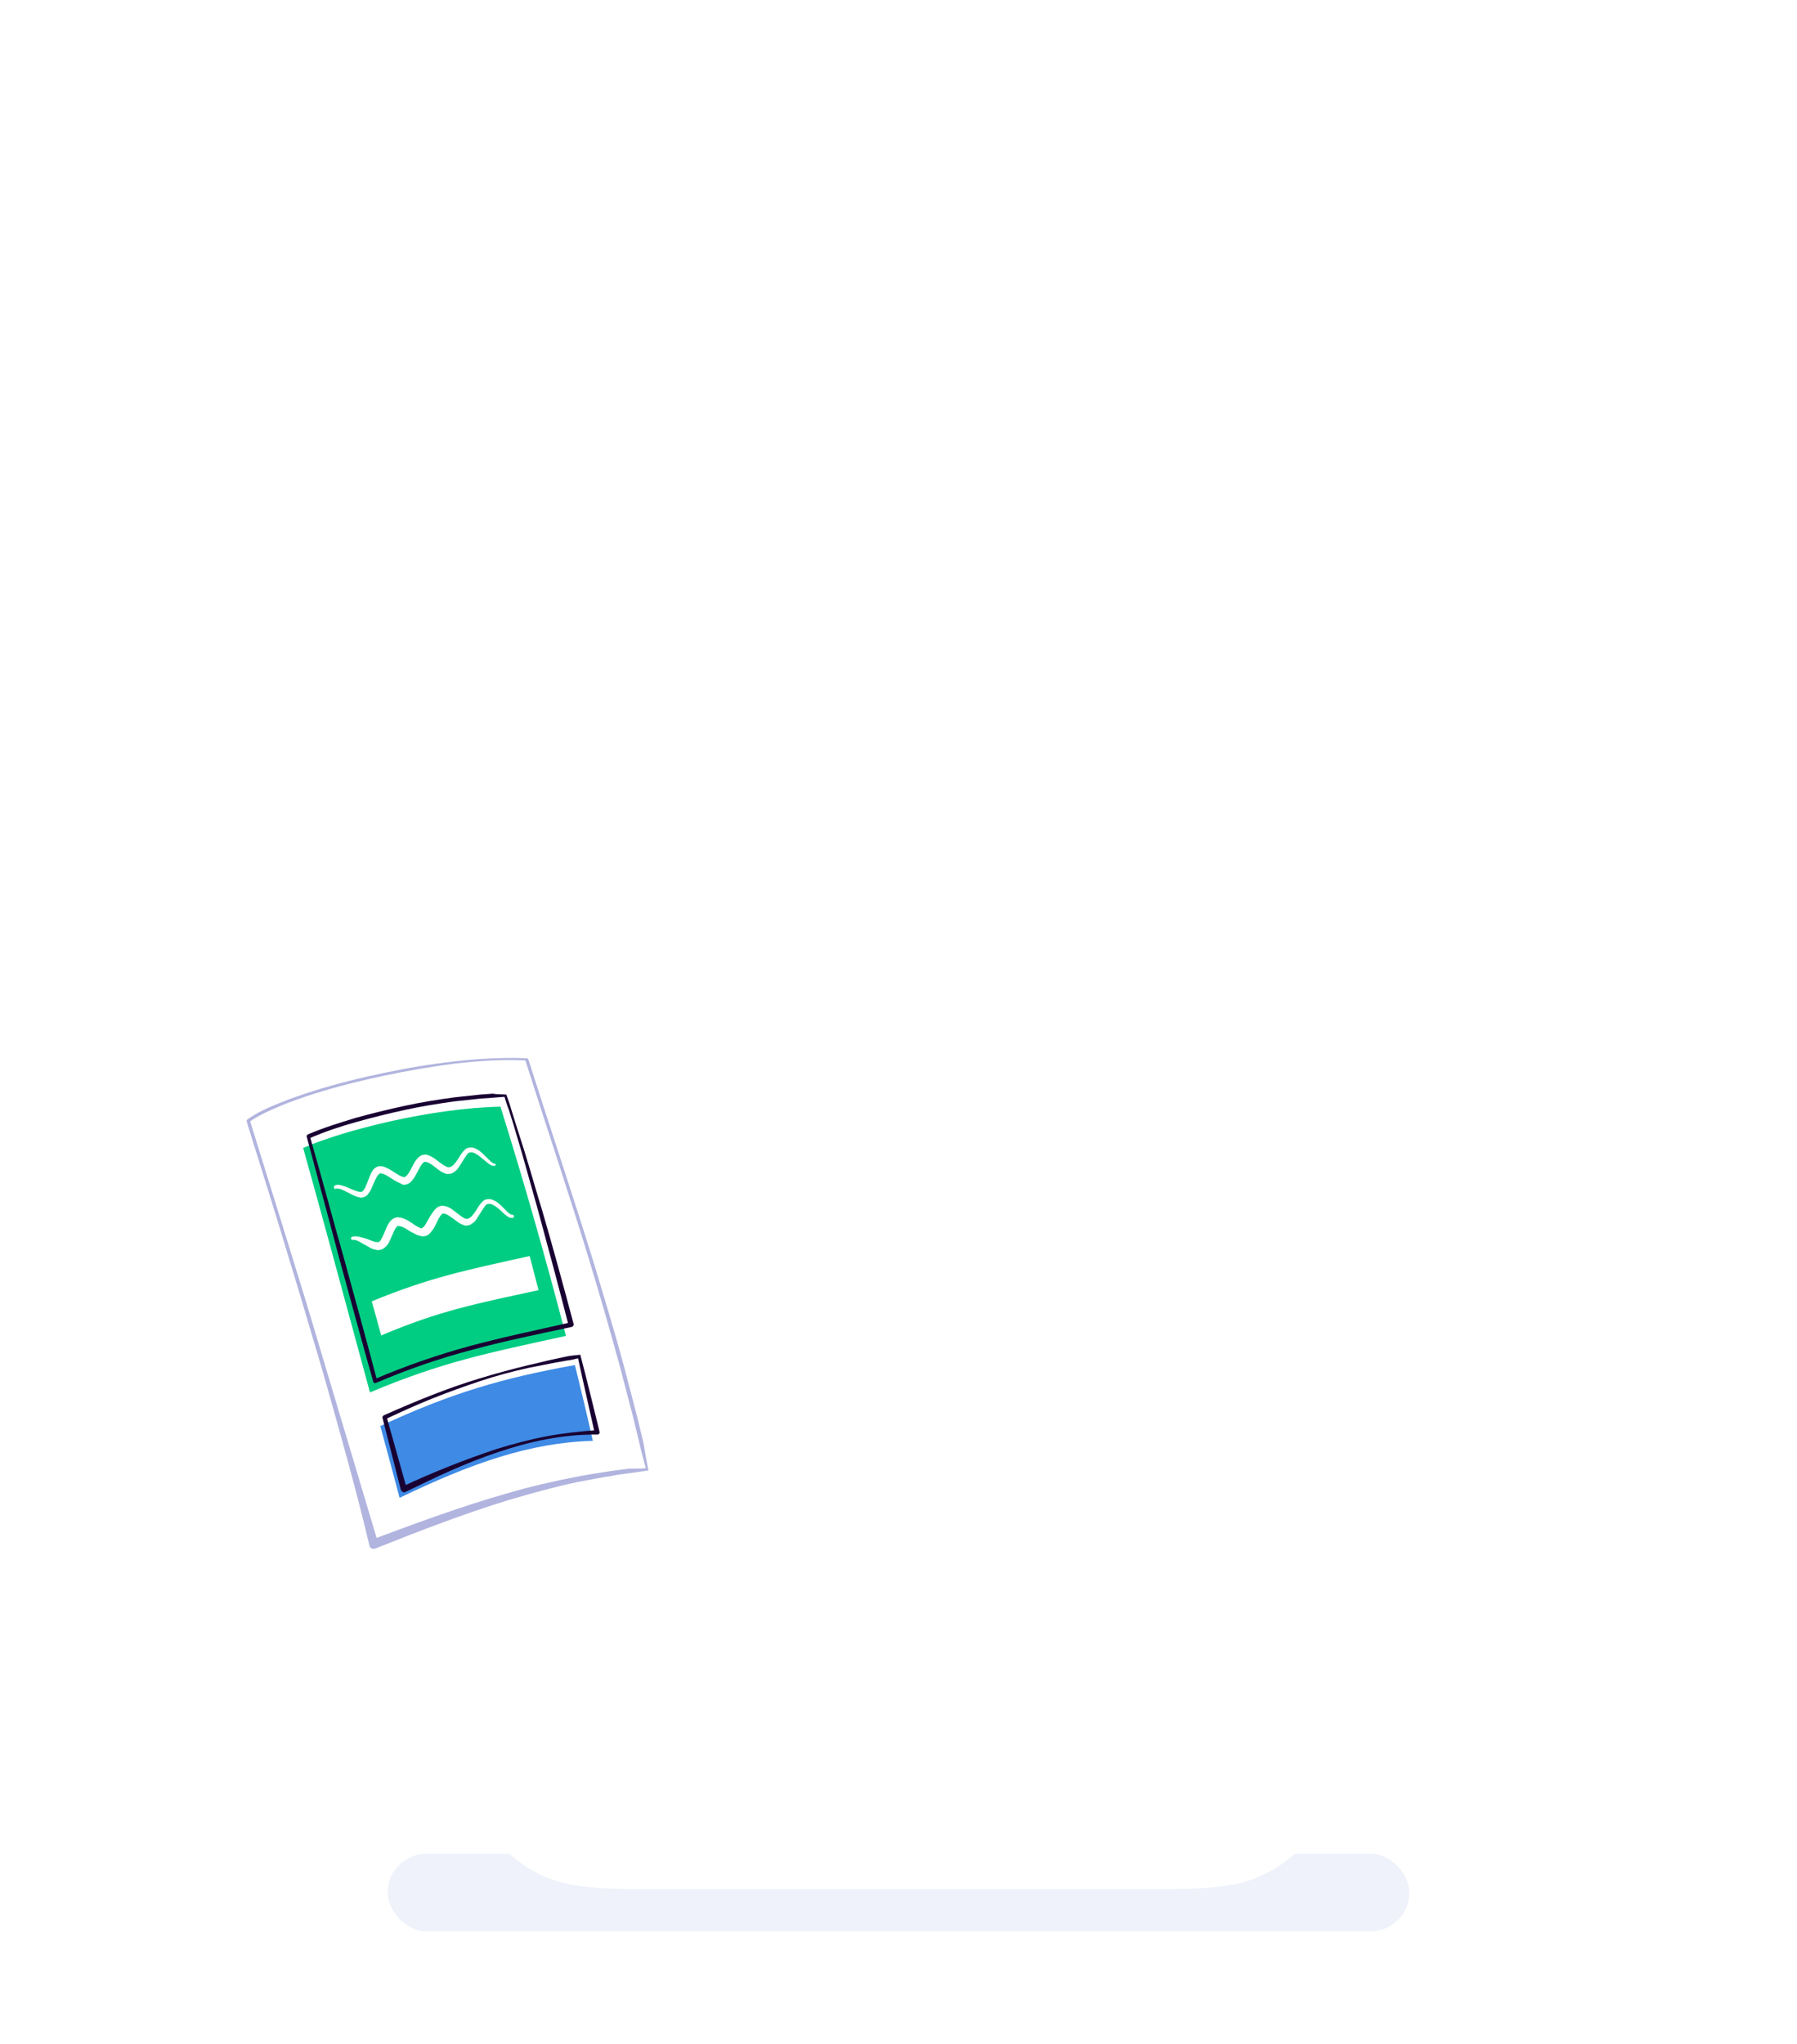 <svg width="510" height="580" viewBox="0 0 510 580" fill="none" xmlns="http://www.w3.org/2000/svg">
<mask id="mask0_148_1226" style="mask-type:alpha" maskUnits="userSpaceOnUse" x="0" y="-1" width="510" height="581">
<rect y="-0" width="510" height="580" rx="48" fill="white"/>
</mask>
<g mask="url(#mask0_148_1226)">
<g opacity="0.08" filter="url(#filter0_f_148_1226)">
<rect x="110" y="526" width="290" height="22" rx="11" fill="#365BBD"/>
</g>
<rect x="145" y="55" width="219" height="471" fill="white"/>
<g filter="url(#filter1_i_148_1226)">
<path fill-rule="evenodd" clip-rule="evenodd" d="M378.26 213.611V492.521C378.26 509.03 376.537 515.017 373.301 521.053C370.066 527.088 365.318 531.825 359.269 535.053C353.219 538.281 347.218 540 330.67 540H179.33C162.782 540 156.781 538.281 150.731 535.053C144.682 531.825 139.934 527.088 136.699 521.053C133.463 515.017 131.74 509.03 131.74 492.521V225.764C130.779 225.764 130 224.986 130 224.028V190.463C130 189.504 130.779 188.727 131.74 188.727V180.046C130.779 180.046 130 179.269 130 178.31V144.745C130 143.786 130.779 143.009 131.74 143.009V127.384C130.779 127.384 130 126.607 130 125.648V109.444C130 108.485 130.779 107.708 131.74 107.708V87.479C131.74 70.97 133.463 64.983 136.699 58.947C139.934 52.911 144.682 48.175 150.731 44.947C156.781 41.719 162.782 40 179.33 40H330.67C347.218 40 353.219 41.719 359.269 44.947C365.318 48.175 370.066 52.911 373.301 58.947C376.537 64.983 378.26 70.97 378.26 87.479V155.162C379.221 155.162 380 155.939 380 156.898V211.875C380 212.834 379.221 213.611 378.26 213.611ZM145.661 90.81C145.661 78.494 145.661 72.336 148.064 67.632C150.177 63.494 153.549 60.13 157.696 58.022C162.411 55.625 168.584 55.625 180.928 55.625L189.745 55.625C191.882 55.63 193.649 57.283 193.804 59.377C193.886 62.255 194.443 64.367 195.42 66.19C196.482 68.171 198.04 69.725 200.025 70.784C202.01 71.843 204.337 72.407 207.619 72.407H301.198C304.48 72.407 306.807 71.843 308.792 70.784C310.777 69.725 312.335 68.171 313.396 66.19C314.372 64.37 314.928 62.262 315.012 59.391C315.16 57.29 316.931 55.631 319.073 55.625L327.912 55.625C340.256 55.625 346.429 55.625 351.144 58.022C355.291 60.13 358.663 63.494 360.776 67.632C363.179 72.336 363.179 78.494 363.179 90.81V490.347C363.179 502.663 363.179 508.821 360.776 513.525C358.663 517.663 355.291 521.027 351.144 523.135C346.429 525.532 340.256 525.532 327.912 525.532H180.928C168.584 525.532 162.411 525.532 157.696 523.135C153.549 521.027 150.177 517.663 148.064 513.525C145.661 508.821 145.661 502.663 145.661 490.347V90.81Z" fill="white"/>
</g>
<path d="M183.655 416.979C159.092 419.143 135.928 426.652 106.018 438.234C92.146 386.561 75.346 334.251 70.382 318.087C81.073 310.196 123.073 299.378 149.292 300.651C162.273 341.506 173.474 372.815 183.655 416.979Z" fill="white"/>
<path d="M142.037 314.015C122.564 314.396 97.618 320.633 86.037 325.724C89.982 339.724 97.109 365.942 105 395.088C125.619 386.433 137.964 384.015 160.619 379.051C154.764 356.524 148.528 334.76 142.037 314.015Z" fill="#00CD82"/>
<path d="M94.946 336.415C95.709 336.033 96.473 336.16 97.109 336.415C97.746 336.542 98.382 336.797 98.891 337.051C100.037 337.56 101.182 338.069 102.073 338.197C102.582 338.197 102.837 338.197 103.091 337.815C103.346 337.433 103.728 337.051 103.855 336.415C104.364 335.397 104.746 334.124 105.255 332.978C105.637 332.342 105.891 331.706 106.782 331.196C107.673 330.687 108.691 330.942 109.328 331.196C110.6 331.706 111.618 332.469 112.637 333.106C113.655 333.742 114.8 334.251 115.055 333.869C115.691 333.487 116.328 332.342 116.837 331.324C117.091 330.815 117.473 330.178 117.728 329.669C118.109 329.16 118.491 328.524 119.255 328.015C119.637 327.76 120.146 327.633 120.655 327.633C121.164 327.633 121.546 327.76 121.8 327.887C122.437 328.142 123.073 328.524 123.582 328.906C124.6 329.669 125.491 330.433 126.51 330.942C126.764 331.069 127.019 331.196 127.146 331.196C127.273 331.196 127.273 331.196 127.4 331.196C127.4 331.196 127.528 331.196 127.655 331.196C128.037 331.069 128.419 330.815 128.8 330.433C129.564 329.669 130.2 328.524 130.837 327.506C131.219 326.996 131.6 326.487 132.237 325.978C132.364 325.851 132.619 325.724 132.746 325.724C133 325.724 133.255 325.596 133.382 325.596C133.764 325.596 134.146 325.596 134.528 325.724C135.928 326.233 136.819 327.124 137.71 328.015C138.091 328.396 138.601 328.906 138.982 329.287C139.364 329.669 139.873 330.051 140.255 330.178H140.382C140.51 330.178 140.764 330.306 140.637 330.56C140.637 330.687 140.51 330.815 140.255 330.815C139.364 330.815 138.855 330.306 138.346 329.924C137.837 329.542 137.455 329.16 136.946 328.778C136.055 328.015 135.037 327.251 134.146 326.996C133.891 326.996 133.637 326.869 133.51 326.996C133.382 326.996 133.382 326.996 133.255 326.996L133 327.124C132.619 327.378 132.364 327.887 131.982 328.396C131.346 329.415 130.71 330.433 129.946 331.578C129.564 332.087 128.928 332.596 128.164 332.978C127.782 333.106 127.146 333.106 126.764 333.106C126.382 332.978 126 332.851 125.746 332.724C124.473 332.087 123.582 331.196 122.691 330.56C121.8 329.924 120.655 329.415 120.273 329.796C119.637 330.178 119.128 331.324 118.491 332.469C118.237 332.978 117.855 333.615 117.6 334.124C117.219 334.633 116.837 335.269 116.073 335.778C115.691 336.033 115.182 336.16 114.673 336.16C114.418 336.16 114.291 336.16 114.037 336.033L113.655 335.778C113.018 335.524 112.382 335.142 111.873 334.887C110.855 334.251 109.837 333.487 108.818 333.106C108.309 332.978 107.928 332.851 107.8 332.978C107.546 333.106 107.164 333.487 106.909 333.997C106.4 334.887 105.891 336.16 105.382 337.306C105.128 337.942 104.746 338.451 104.237 339.087C103.982 339.342 103.6 339.597 103.091 339.724C102.709 339.851 102.2 339.851 101.946 339.724C100.546 339.469 99.528 338.706 98.382 338.197C97.364 337.687 96.218 337.051 95.327 337.306C95.073 337.433 94.818 337.306 94.818 337.051C94.691 336.797 94.818 336.542 94.946 336.415Z" fill="white"/>
<path d="M99.782 351.051C100.418 350.669 101.182 350.797 101.946 350.924C102.582 351.051 103.218 351.306 103.855 351.433C105 351.815 106.146 352.451 107.037 352.451C107.546 352.451 107.546 352.451 107.8 352.197C108.055 351.942 108.309 351.433 108.564 350.924C109.073 349.906 109.455 348.76 110.091 347.488C110.473 346.851 110.855 346.215 111.746 345.706C112 345.578 112.255 345.451 112.509 345.451C112.764 345.451 113.019 345.324 113.273 345.451C113.528 345.451 113.782 345.451 113.909 345.578C114.164 345.578 114.291 345.706 114.419 345.706C115.819 346.215 116.837 346.978 117.728 347.615C118.237 347.869 118.746 348.251 119.128 348.378L119.382 348.506C119.509 348.506 119.509 348.506 119.637 348.506C119.764 348.506 119.764 348.506 119.891 348.378C120.146 348.251 120.528 347.869 120.782 347.36C121.037 346.851 121.419 346.342 121.673 345.833C121.928 345.324 122.309 344.687 122.691 344.178C123.073 343.669 123.455 343.033 124.219 342.524C124.6 342.269 125.11 342.142 125.619 342.142C126.128 342.142 126.51 342.269 126.891 342.397C127.655 342.651 128.164 343.033 128.673 343.415C129.691 344.178 130.582 344.942 131.6 345.578C131.855 345.706 132.11 345.833 132.237 345.833C132.364 345.833 132.364 345.833 132.491 345.833C132.491 345.833 132.619 345.833 132.746 345.833C133.128 345.706 133.51 345.451 133.891 345.069C134.655 344.306 135.291 343.16 135.928 342.142C136.31 341.633 136.691 341.124 137.328 340.615C137.455 340.487 137.71 340.36 137.837 340.36C138.091 340.36 138.346 340.233 138.473 340.233C138.855 340.233 139.237 340.233 139.619 340.36C141.019 340.869 141.91 341.76 142.801 342.651C143.182 343.033 143.691 343.542 144.073 343.924C144.455 344.306 144.964 344.687 145.346 344.687H145.473C145.728 344.687 145.855 344.942 145.855 345.197C145.855 345.451 145.601 345.578 145.346 345.578C144.328 345.578 143.946 345.069 143.437 344.687C142.928 344.306 142.546 343.924 142.037 343.415C141.146 342.651 140.255 341.887 139.237 341.633C138.982 341.633 138.728 341.506 138.601 341.633C138.473 341.633 138.473 341.633 138.346 341.633L138.091 341.76C137.71 342.015 137.455 342.524 137.073 343.033C136.437 344.051 135.801 345.069 135.037 346.215C134.655 346.724 134.019 347.233 133.255 347.615C132.873 347.742 132.237 347.742 131.982 347.742C131.6 347.615 131.219 347.488 130.964 347.36C129.691 346.724 128.8 345.833 127.782 345.197C127.273 344.815 126.764 344.56 126.382 344.433C125.873 344.306 125.619 344.306 125.491 344.433C124.982 344.815 124.346 345.96 123.837 347.106C123.582 347.615 123.328 348.251 122.946 348.76C122.564 349.269 122.182 349.906 121.419 350.415C121.037 350.669 120.528 350.797 120.019 350.797C119.764 350.797 119.509 350.797 119.382 350.669L118.746 350.542C117.982 350.288 117.473 349.906 116.837 349.651C115.691 349.015 114.8 348.251 113.782 347.997C113.273 347.869 113.019 347.869 112.891 347.869C112.764 347.869 112.382 348.251 112.128 348.76C111.619 349.651 111.237 350.797 110.6 352.069C110.346 352.706 109.964 353.342 109.328 353.851C109.073 354.106 108.564 354.488 108.055 354.615C107.546 354.742 107.037 354.742 106.655 354.615C105.891 354.488 105.255 354.233 104.746 353.851C104.237 353.597 103.6 353.215 103.091 352.96C102.073 352.324 101.055 351.688 100.037 351.815C99.909 351.815 99.655 351.688 99.655 351.56C99.528 351.178 99.655 351.051 99.782 351.051Z" fill="white"/>
<path d="M152.856 366.07C151.965 362.888 151.201 359.579 150.31 356.397C132.492 360.342 121.801 362.506 105.51 369.251C106.401 372.433 107.292 375.615 108.183 378.924C124.728 371.924 134.655 370.015 152.856 366.07Z" fill="white"/>
<path d="M143.183 311.215C142.037 311.342 141.019 311.342 139.874 311.469L136.31 311.724C133.892 311.978 131.601 312.233 129.183 312.487C124.474 313.124 119.765 313.887 115.055 314.905C110.346 315.924 105.764 317.069 101.183 318.342C96.601 319.615 92.019 321.142 87.692 323.051L87.946 322.415C91.255 333.869 94.31 345.451 97.619 357.033C100.801 368.615 103.983 380.197 107.037 391.779L106.146 391.397C115.055 387.579 124.219 384.397 133.637 381.851C143.056 379.306 152.474 377.397 161.892 375.233L161.383 376.124C158.583 365.179 155.656 354.36 152.728 343.542C151.201 338.069 149.674 332.724 148.147 327.251L145.728 319.105L144.456 315.033C143.947 313.76 143.565 312.487 143.183 311.215ZM143.692 310.578C144.201 311.978 144.71 313.378 145.092 314.778L146.365 318.851L148.91 326.869C150.565 332.215 152.092 337.687 153.747 343.033C156.928 353.851 159.856 364.669 162.783 375.615C162.91 375.997 162.656 376.379 162.274 376.506C152.856 378.542 143.31 380.451 134.019 382.997C124.728 385.415 115.565 388.597 106.655 392.415C106.401 392.542 106.019 392.415 105.892 392.033C105.892 392.033 105.892 392.033 105.892 391.906C102.583 380.324 99.528 368.87 96.346 357.288C93.292 345.706 90.11 334.124 87.055 322.542C86.928 322.287 87.183 322.033 87.31 321.906C91.764 319.996 96.346 318.596 100.928 317.196C105.51 315.924 110.219 314.778 114.928 313.76C119.637 312.742 124.346 311.978 129.183 311.342C131.601 311.087 134.019 310.833 136.31 310.578L139.874 310.324C141.147 310.578 142.419 310.451 143.692 310.578Z" fill="#190032"/>
<path d="M163.165 387.324C142.673 391.015 128.164 395.215 107.928 404.633C109.71 411.124 110.728 414.943 113.401 424.997C133.764 415.197 150.31 409.343 168.255 408.833C166.728 401.961 164.819 394.07 163.165 387.324Z" fill="#3E8AE5"/>
<path d="M164.055 385.415C163.037 385.67 162.019 385.924 160.873 386.051L157.309 386.688C154.891 387.197 152.6 387.579 150.182 388.088C145.473 389.106 140.764 390.379 136.182 391.906C131.6 393.433 127.018 395.088 122.564 396.87C118.109 398.652 113.655 400.688 109.327 402.724L109.709 401.961L115.436 422.324L114.164 421.815C118.491 419.779 122.946 417.87 127.4 416.088C131.855 414.306 136.437 412.652 141.018 411.124C145.6 409.724 150.309 408.452 155.019 407.561C159.728 406.67 164.564 406.161 169.4 405.779L168.764 406.542C167.237 399.542 165.582 392.542 164.055 385.415ZM164.691 384.397C166.6 391.651 168.382 399.033 170.164 406.288C170.291 406.67 170.037 406.924 169.655 407.052H169.528C159.982 406.924 150.437 408.961 141.4 412.015C136.818 413.543 132.364 415.324 128.037 417.233C123.582 419.143 119.382 421.306 115.055 423.343C114.673 423.597 114.164 423.343 113.909 422.961C113.909 422.961 113.909 422.834 113.782 422.834L108.564 402.342C108.436 402.088 108.691 401.706 108.945 401.579C117.855 397.633 126.764 393.942 136.055 391.142C140.637 389.742 145.346 388.47 150.055 387.324C152.473 386.815 154.764 386.179 157.182 385.67L160.746 384.906C162.019 384.651 163.419 384.524 164.691 384.397Z" fill="#190032"/>
<path d="M184.037 417.234C182.383 417.488 180.474 417.743 178.692 417.997C177.037 418.252 175.383 418.379 173.728 418.761C170.419 419.27 167.11 419.906 163.801 420.543C157.183 421.943 150.819 423.724 144.328 425.634C131.473 429.579 119 434.415 106.528 439.379C105.891 439.634 105.128 439.379 104.873 438.743V438.616C102.455 428.434 99.782 418.379 96.982 408.324C94.182 398.27 91.382 388.215 88.327 378.16C85.4 368.106 82.346 358.179 79.291 348.124C76.236 338.069 73.055 328.142 70 318.215C70 317.96 70 317.833 70.127 317.705C72.927 315.669 76.109 314.269 79.291 312.996C82.473 311.724 85.655 310.578 88.964 309.56C95.455 307.524 102.073 305.869 108.818 304.469C115.437 303.069 122.182 301.924 129.055 301.16C135.801 300.396 142.673 300.014 149.546 300.269C149.673 300.269 149.801 300.396 149.928 300.524C156.037 319.742 162.528 338.96 168.51 358.306C171.437 367.979 174.364 377.651 177.037 387.451C178.31 392.288 179.583 397.252 180.855 402.088L182.637 409.47C183.019 412.015 183.528 414.688 184.037 417.234ZM183.274 416.597C182.637 414.179 182.001 411.888 181.492 409.597L179.71 402.215C178.437 397.379 177.164 392.415 175.892 387.579C173.219 377.779 170.419 368.106 167.492 358.433C161.637 339.087 155.146 319.996 149.037 300.651L149.419 300.905C142.673 300.524 135.801 301.033 129.055 301.796C122.182 302.687 115.564 303.833 108.946 305.233C102.328 306.633 95.709 308.287 89.218 310.324C86.037 311.342 82.727 312.487 79.673 313.76C76.618 315.033 73.436 316.433 70.764 318.342L70.891 317.833L80.182 347.742C83.237 357.669 86.418 367.724 89.346 377.651L107.291 437.725L105.637 436.834C118.237 432.125 130.964 427.415 143.946 423.724C150.437 421.815 157.055 420.288 163.673 419.015C166.983 418.379 170.292 417.87 173.601 417.361C175.255 417.106 176.91 416.979 178.564 416.724C180.092 416.724 181.619 416.724 183.274 416.597Z" fill="#B1B4DE"/>
</g>
<defs>
<filter id="filter0_f_148_1226" x="90" y="506" width="330" height="62" filterUnits="userSpaceOnUse" color-interpolation-filters="sRGB">
<feFlood flood-opacity="0" result="BackgroundImageFix"/>
<feBlend mode="normal" in="SourceGraphic" in2="BackgroundImageFix" result="shape"/>
<feGaussianBlur stdDeviation="10" result="effect1_foregroundBlur_148_1226"/>
</filter>
<filter id="filter1_i_148_1226" x="130" y="36" width="251" height="504" filterUnits="userSpaceOnUse" color-interpolation-filters="sRGB">
<feFlood flood-opacity="0" result="BackgroundImageFix"/>
<feBlend mode="normal" in="SourceGraphic" in2="BackgroundImageFix" result="shape"/>
<feColorMatrix in="SourceAlpha" type="matrix" values="0 0 0 0 0 0 0 0 0 0 0 0 0 0 0 0 0 0 127 0" result="hardAlpha"/>
<feOffset dx="1" dy="-4"/>
<feGaussianBlur stdDeviation="5"/>
<feComposite in2="hardAlpha" operator="arithmetic" k2="-1" k3="1"/>
<feColorMatrix type="matrix" values="0 0 0 0 0.078 0 0 0 0 0.098 0 0 0 0 0.133 0 0 0 0.1 0"/>
<feBlend mode="normal" in2="shape" result="effect1_innerShadow_148_1226"/>
</filter>
</defs>
</svg>
